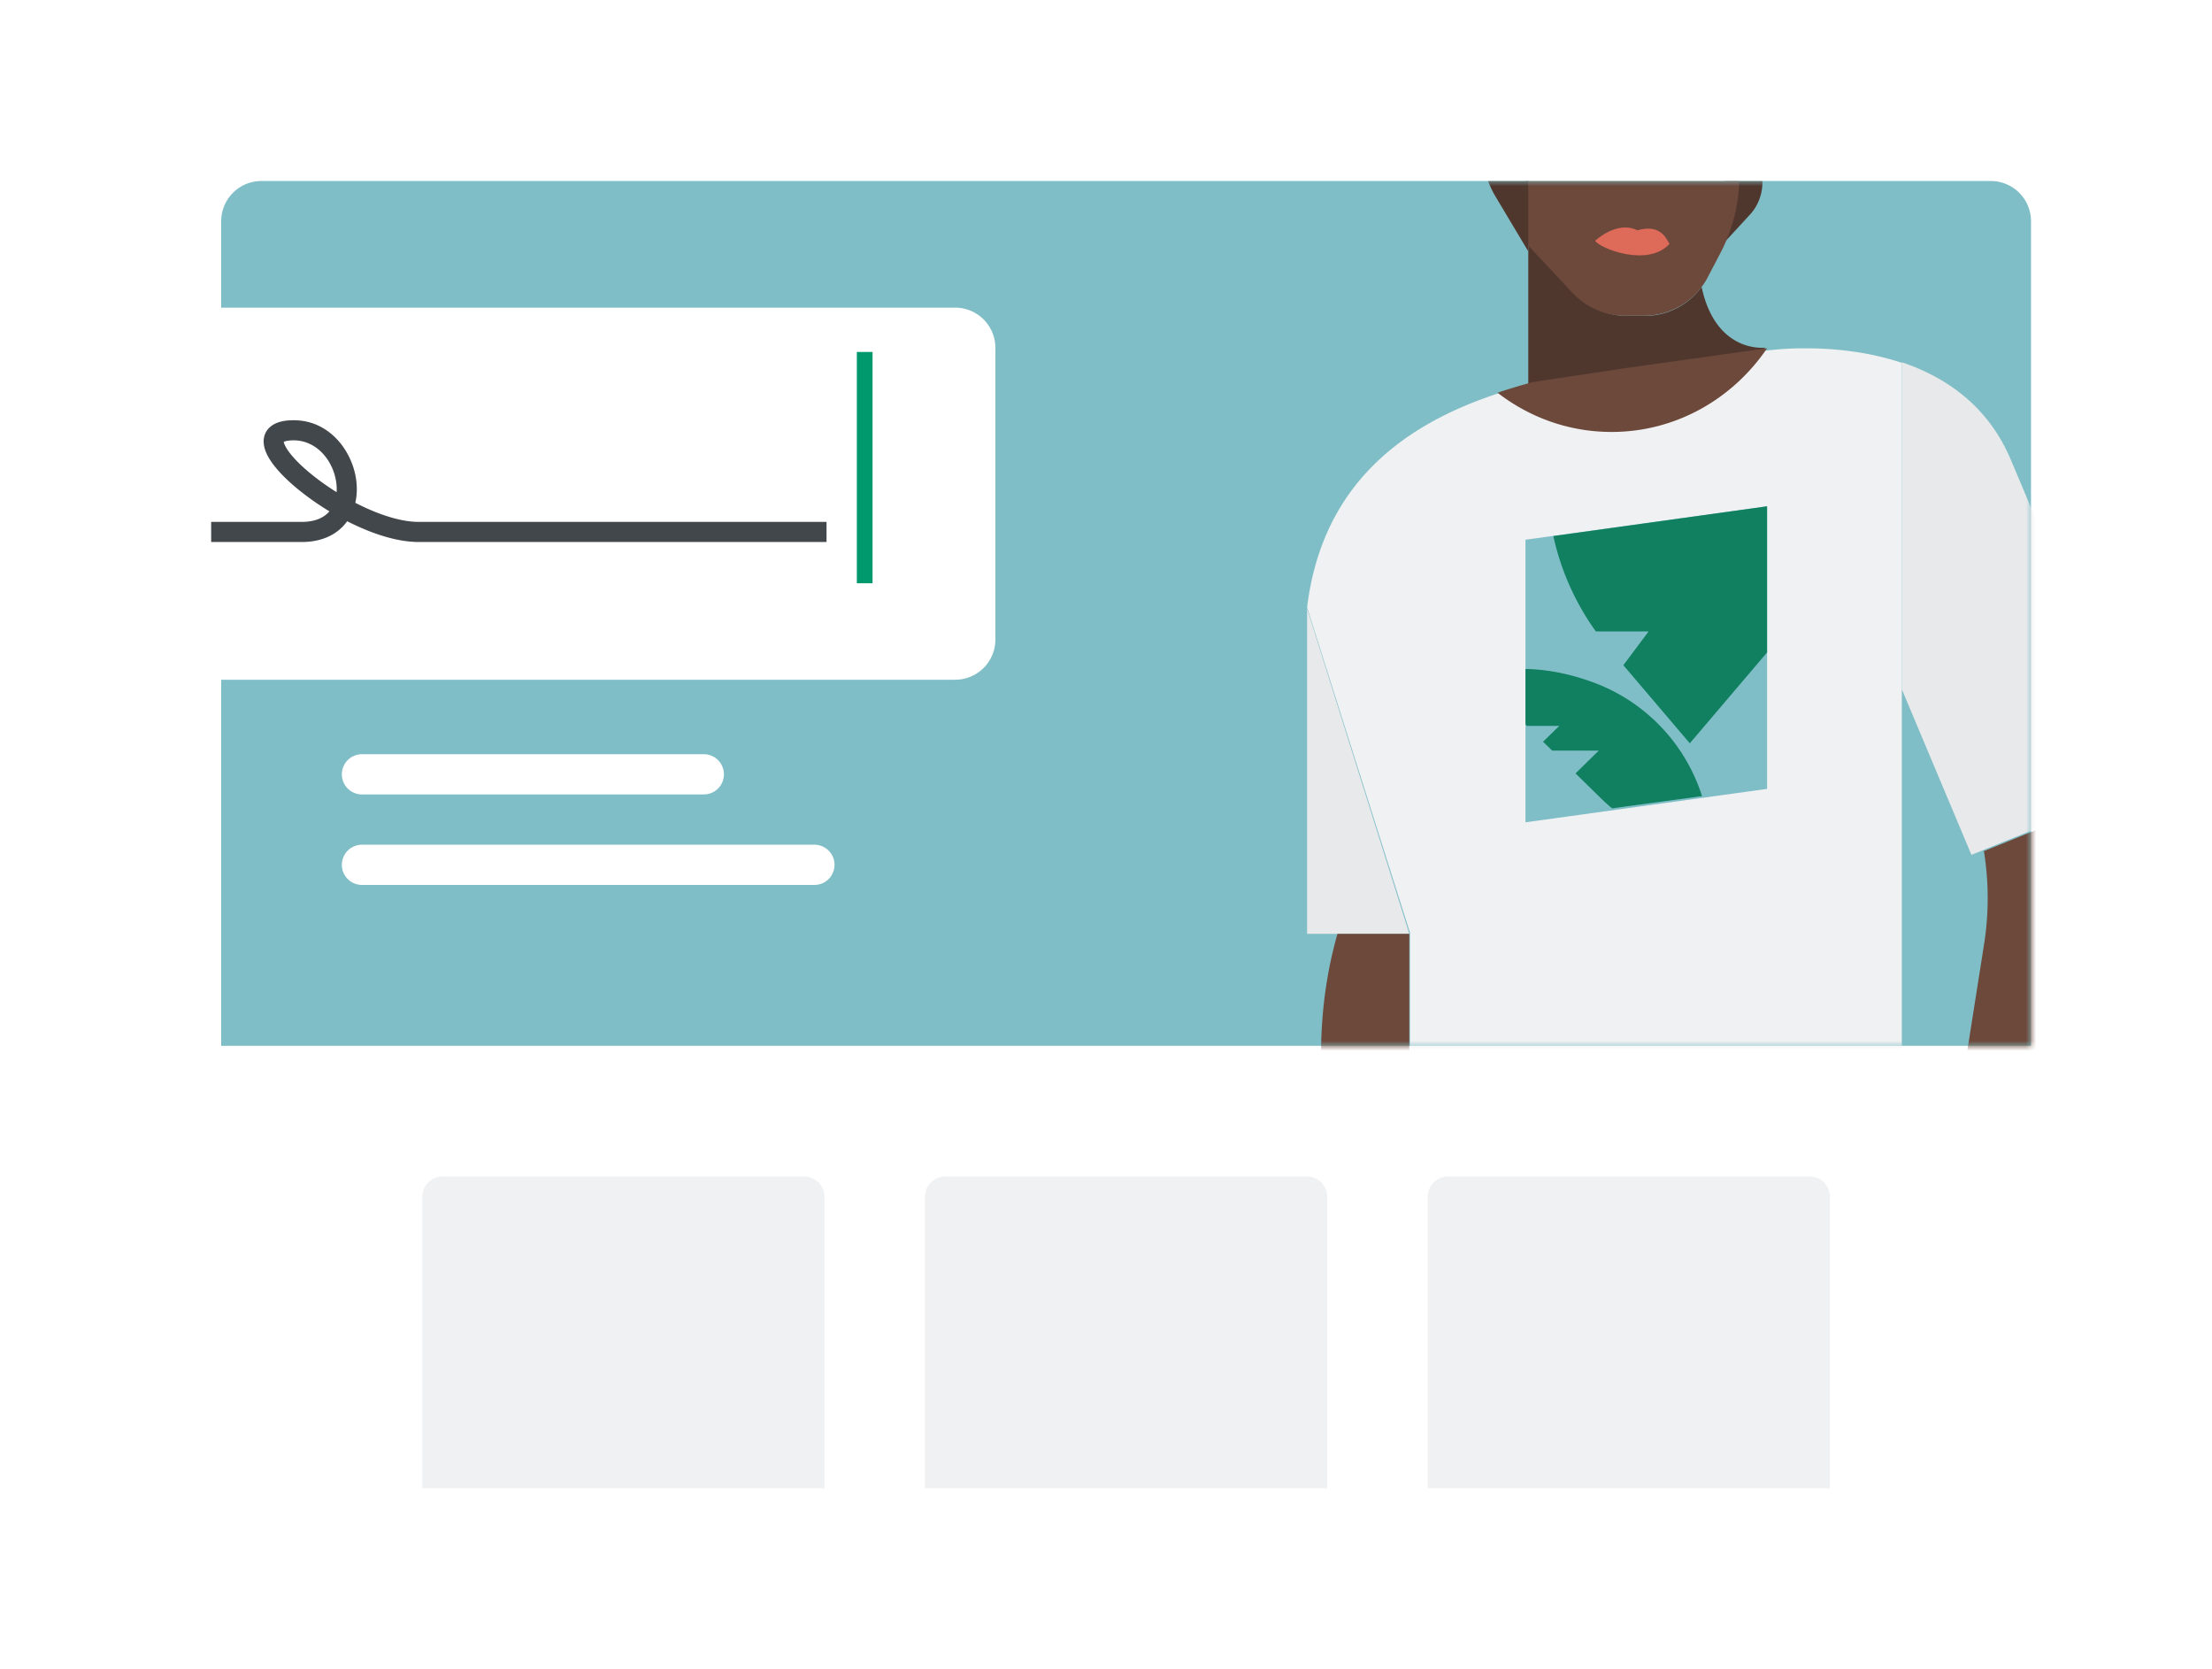 <svg xmlns="http://www.w3.org/2000/svg" width="220" height="166" fill="none"><g filter="url(#a)"><path d="M22 22a4 4 0 0 1 4-4h172a4 4 0 0 1 4 4v122a4 4 0 0 1-4 4H26a4 4 0 0 1-4-4V22Z" fill="#fff"/></g><path d="M80 117H44a2 2 0 0 0-2 2v29h40v-29a2 2 0 0 0-2-2Zm50 0H94a2 2 0 0 0-2 2v29h40v-29a2 2 0 0 0-2-2Zm50 0h-36a2 2 0 0 0-2 2v29h40v-29a2 2 0 0 0-2-2Z" fill="#F0F1F2"/><path d="M198 18H26a4 4 0 0 0-4 4v82h180V22a4 4 0 0 0-4-4Z" fill="#7FBEC6"/><path d="M34 77a2 2 0 0 1 2-2h34a2 2 0 1 1 0 4H36a2 2 0 0 1-2-2Zm0 9a2 2 0 0 1 2-2h45a2 2 0 1 1 0 4H36a2 2 0 0 1-2-2Z" fill="#fff"/><mask id="b" maskUnits="userSpaceOnUse" x="125" y="18" width="77" height="86"><path d="M125 18h77v86h-77V18Z" fill="#fff"/></mask><g mask="url(#b)" fill-rule="evenodd" clip-rule="evenodd"><path d="M204.402 56.175V81.64l-7.049 2.846v.007l-1.279.513-6.922-16.458V36.023c4.309 1.447 8.555 4.285 10.835 9.684l4.415 10.468Z" fill="#E8E9EB"/><path d="M189.15 36.081v86.355h-48.914V92.749L130 60.4c1.502-12.267 9.607-18.192 18.977-21.27a54.818 54.818 0 0 1 3.563-1.038h.014c8.126-2.06 16.667-2.39 22.39-3.127l.622-.086s.164-.029.472-.057a30.716 30.716 0 0 1 3.534-.186c2.588 0 6.101.279 9.578 1.445" fill="#F0F1F2"/><path d="M130 92.862h10.166L130 60.514v32.347Z" fill="#E8E9EB"/><path d="M204.4 81.771v22.338l-4.039 14.562-2.612 3.766h-7.362l-.313-2.195 4.196-6.908 3.063-19.451a29.385 29.385 0 0 0-.017-9.242v-.008l7.084-2.862Zm-64.233 11.09v19.715l-7.489 9.86-1.108-13.184c-.423-5.027-.133-10.108 1.081-15.002.114-.465.237-.928.367-1.388h7.149Z" fill="#6D493C"/><path d="M175.289 18v.109c0 1.204-.442 2.365-1.233 3.221l-2.297 2.496-.167.181V18h3.697Zm.279 16.567-.429.384-21.882 3.283-1.257.547V24l4.628 5.11a7.017 7.017 0 0 0 5.187 2.304h1.767a6.979 6.979 0 0 0 5.655-2.88c1.437 6.68 6.331 6.033 6.331 6.033Z" fill="#50372E"/><path d="M175.748 34.636c-3.422 5.036-9.076 8.318-15.467 8.318-4.251 0-8.176-1.454-11.336-3.898a52.733 52.733 0 0 1 3.529-1.065h.014l9.24-1.391 12.936-1.817.617-.089s.162-.029.467-.058ZM172.978 18a16.102 16.102 0 0 1-1.189 5.676c-.189.488-.407.968-.656 1.435l-1.312 2.509a5.94 5.94 0 0 1-.612.947v.007c-1.319 1.76-3.441 2.827-5.737 2.827h-1.793a7.233 7.233 0 0 1-5.264-2.262l-4.694-5.018v-6.12h21.257Z" fill="#6D493C"/><path d="M148 18h4v7l-3.273-5.48A9.226 9.226 0 0 1 148 18" fill="#50372E"/><path d="M158.65 23.945s2.151-2.056 4.201-1.043c2.185-.614 2.767.614 3.193 1.35-2.147 2.357-6.92.456-7.394-.307" fill="#DE6A5A"/><path d="m151.721 53.67 24.029-3.322v28.1l-24.029 3.323V53.67Z" fill="#7FBEC6"/><path d="M175.749 50.347V64.88l-7.684 9.035-6.609-7.766 2.51-3.358h-5.247a25.62 25.62 0 0 1-4.227-9.484l21.257-2.96Zm-6.468 28.82-8.945 1.217a17.836 17.836 0 0 1-1.025-.916l-2.612-2.56 2.312-2.268h-4.632l-.909-.88 1.611-1.574h-3.214l-.146-.143v-5.522c1.838.035 4.121.372 6.741 1.337a17.804 17.804 0 0 1 10.819 11.31Z" fill="#108060"/></g><g filter="url(#c)"><path d="M12 32a4 4 0 0 1 4-4h79a4 4 0 0 1 4 4v29a4 4 0 0 1-4 4H16a4 4 0 0 1-4-4V32Z" fill="#fff"/></g><path fill-rule="evenodd" clip-rule="evenodd" d="M26.837 42.484c.59-.537 1.464-.695 2.376-.695 3.58 0 5.821 3.072 6.211 5.918.104.76.086 1.544-.085 2.293.278.143.558.28.839.412 1.964.92 3.895 1.485 5.455 1.485h40.572v2H41.633c-1.979 0-4.217-.697-6.303-1.674a25.82 25.82 0 0 1-.8-.391l-.064.086c-.931 1.24-2.446 1.98-4.461 1.98h-9.004l-.001-2h9.005c1.397 0 2.25-.458 2.758-1.05a27.08 27.08 0 0 1-3.171-2.233c-.8-.659-1.504-1.332-2.055-1.98-.54-.634-.987-1.308-1.193-1.97-.214-.692-.199-1.55.493-2.181Zm6.642 6.456c.02-.307.01-.63-.036-.961-.303-2.209-1.97-4.19-4.23-4.19-.367 0-.626.034-.8.08a.898.898 0 0 0-.19.07.853.853 0 0 0 .031.133c.089.285.338.716.806 1.267.456.536 1.069 1.127 1.803 1.732a24.787 24.787 0 0 0 2.616 1.87Zm-5.257-5.048c.001 0 .001.008-.002.019 0-.015.001-.02.002-.02Z" fill="#42474C"/><path fill-rule="evenodd" clip-rule="evenodd" d="M85.219 58V35h1.562v23h-1.562Z" fill="#00996E"/><defs><filter id="a" x="10.07" y="7.626" width="203.86" height="153.86" filterUnits="userSpaceOnUse" color-interpolation-filters="sRGB"><feFlood flood-opacity="0" result="BackgroundImageFix"/><feColorMatrix in="SourceAlpha" values="0 0 0 0 0 0 0 0 0 0 0 0 0 0 0 0 0 0 127 0" result="hardAlpha"/><feOffset dy="1.556"/><feGaussianBlur stdDeviation="5.965"/><feColorMatrix values="0 0 0 0 0 0 0 0 0 0 0 0 0 0 0 0 0 0 0.09 0"/><feBlend in2="BackgroundImageFix" result="effect1_dropShadow_2379_65967"/><feColorMatrix in="SourceAlpha" values="0 0 0 0 0 0 0 0 0 0 0 0 0 0 0 0 0 0 127 0" result="hardAlpha"/><feOffset dy="1.037"/><feGaussianBlur stdDeviation=".778"/><feColorMatrix values="0 0 0 0 0 0 0 0 0 0 0 0 0 0 0 0 0 0 0.12 0"/><feBlend in2="effect1_dropShadow_2379_65967" result="effect2_dropShadow_2379_65967"/><feBlend in="SourceGraphic" in2="effect2_dropShadow_2379_65967" result="shape"/></filter><filter id="c" x=".07" y="17.626" width="110.86" height="60.86" filterUnits="userSpaceOnUse" color-interpolation-filters="sRGB"><feFlood flood-opacity="0" result="BackgroundImageFix"/><feColorMatrix in="SourceAlpha" values="0 0 0 0 0 0 0 0 0 0 0 0 0 0 0 0 0 0 127 0" result="hardAlpha"/><feOffset dy="1.556"/><feGaussianBlur stdDeviation="5.965"/><feColorMatrix values="0 0 0 0 0 0 0 0 0 0 0 0 0 0 0 0 0 0 0.09 0"/><feBlend in2="BackgroundImageFix" result="effect1_dropShadow_2379_65967"/><feColorMatrix in="SourceAlpha" values="0 0 0 0 0 0 0 0 0 0 0 0 0 0 0 0 0 0 127 0" result="hardAlpha"/><feOffset dy="1.037"/><feGaussianBlur stdDeviation=".778"/><feColorMatrix values="0 0 0 0 0 0 0 0 0 0 0 0 0 0 0 0 0 0 0.12 0"/><feBlend in2="effect1_dropShadow_2379_65967" result="effect2_dropShadow_2379_65967"/><feBlend in="SourceGraphic" in2="effect2_dropShadow_2379_65967" result="shape"/></filter></defs></svg>